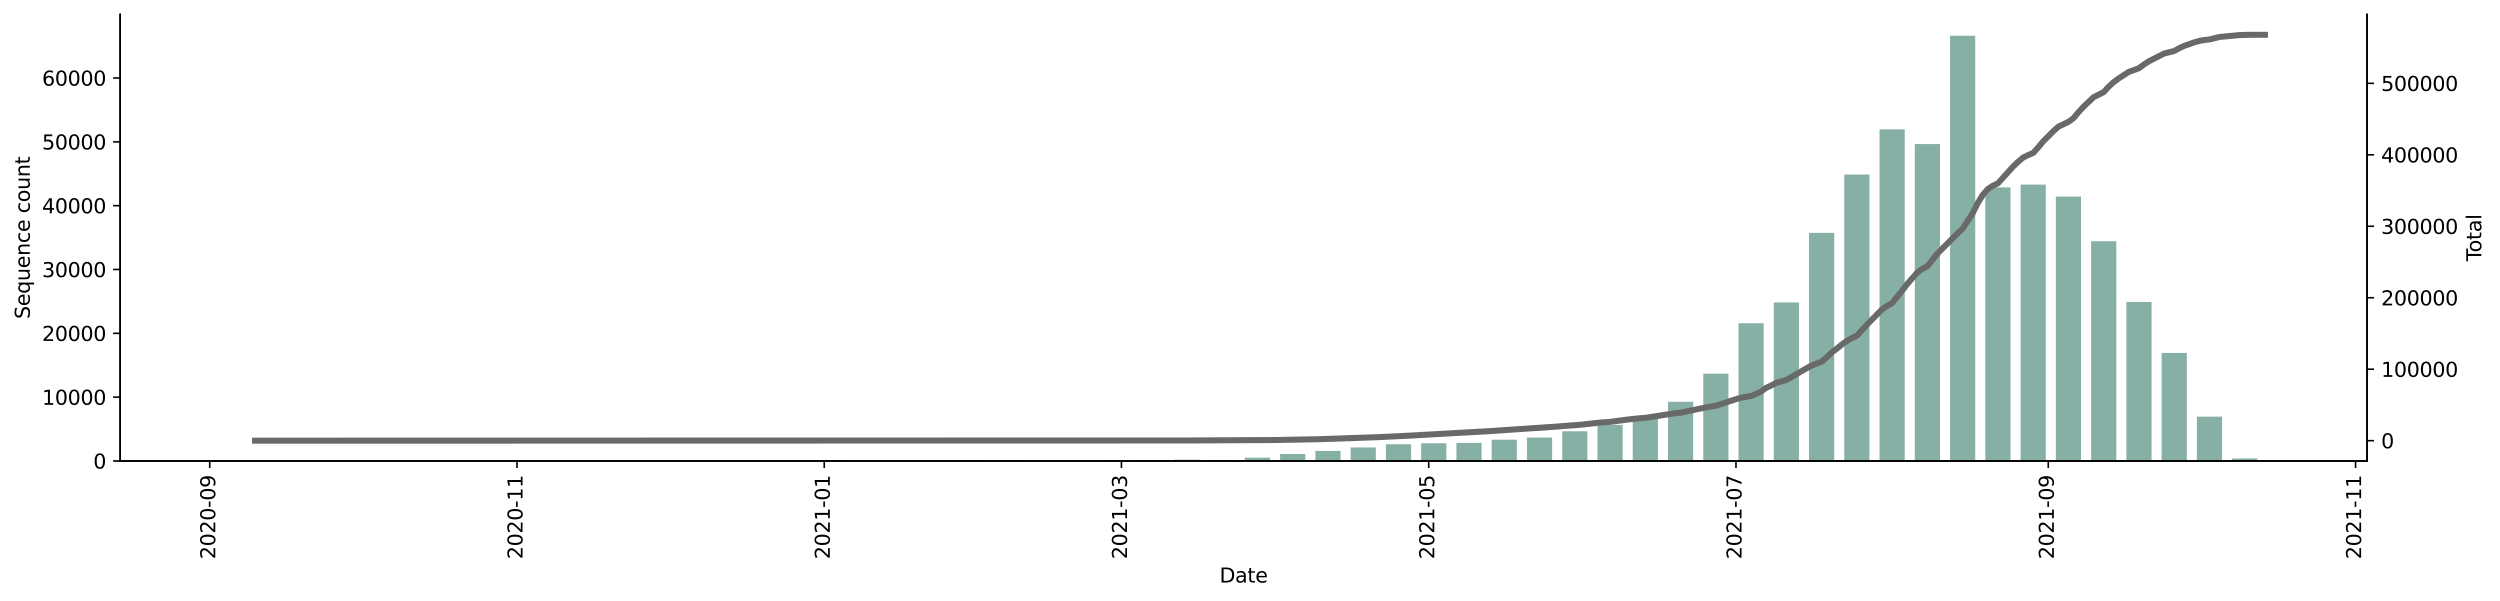 <?xml version="1.0" encoding="utf-8" standalone="no"?>
<!DOCTYPE svg PUBLIC "-//W3C//DTD SVG 1.1//EN"
  "http://www.w3.org/Graphics/SVG/1.1/DTD/svg11.dtd">
<svg height="298.621pt" version="1.1" viewBox="0 0 1241.744 298.621" width="1241.744pt" xmlns="http://www.w3.org/2000/svg" xmlns:xlink="http://www.w3.org/1999/xlink">
 <defs>
  <style type="text/css">*{stroke-linecap:butt;stroke-linejoin:round;}</style>
 </defs>
 <g id="figure_1">
  <g id="patch_1">
   <path d="M 0 298.621 
L 1241.744 298.621 
L 1241.744 0 
L 0 0 
z
" style="fill:#ffffff;"/>
  </g>
  <g id="axes_1">
   <g id="patch_2">
    <path d="M 59.691 228.96 
L 1175.691 228.96 
L 1175.691 7.2 
L 59.691 7.2 
z
" style="fill:#ffffff;"/>
   </g>
   <g id="patch_3">
    <path clip-path="url(#p33ea814813)" d="M 110.418 228.96 
L 122.928 228.96 
L 122.928 228.957 
L 110.418 228.957 
z
" style="fill:#86b0a6;"/>
   </g>
   <g id="patch_4">
    <path clip-path="url(#p33ea814813)" d="M 145.445 228.96 
L 157.955 228.96 
L 157.955 228.957 
L 145.445 228.957 
z
" style="fill:#86b0a6;"/>
   </g>
   <g id="patch_5">
    <path clip-path="url(#p33ea814813)" d="M 233.014 228.96 
L 245.524 228.96 
L 245.524 228.957 
L 233.014 228.957 
z
" style="fill:#86b0a6;"/>
   </g>
   <g id="patch_6">
    <path clip-path="url(#p33ea814813)" d="M 250.528 228.96 
L 263.038 228.96 
L 263.038 228.957 
L 250.528 228.957 
z
" style="fill:#86b0a6;"/>
   </g>
   <g id="patch_7">
    <path clip-path="url(#p33ea814813)" d="M 268.041 228.96 
L 280.551 228.96 
L 280.551 228.957 
L 268.041 228.957 
z
" style="fill:#86b0a6;"/>
   </g>
   <g id="patch_8">
    <path clip-path="url(#p33ea814813)" d="M 285.555 228.96 
L 298.065 228.96 
L 298.065 228.957 
L 285.555 228.957 
z
" style="fill:#86b0a6;"/>
   </g>
   <g id="patch_9">
    <path clip-path="url(#p33ea814813)" d="M 320.583 228.96 
L 333.092 228.96 
L 333.092 228.957 
L 320.583 228.957 
z
" style="fill:#86b0a6;"/>
   </g>
   <g id="patch_10">
    <path clip-path="url(#p33ea814813)" d="M 338.096 228.96 
L 350.606 228.96 
L 350.606 228.954 
L 338.096 228.954 
z
" style="fill:#86b0a6;"/>
   </g>
   <g id="patch_11">
    <path clip-path="url(#p33ea814813)" d="M 355.61 228.96 
L 368.12 228.96 
L 368.12 228.957 
L 355.61 228.957 
z
" style="fill:#86b0a6;"/>
   </g>
   <g id="patch_12">
    <path clip-path="url(#p33ea814813)" d="M 373.124 228.96 
L 385.634 228.96 
L 385.634 228.957 
L 373.124 228.957 
z
" style="fill:#86b0a6;"/>
   </g>
   <g id="patch_13">
    <path clip-path="url(#p33ea814813)" d="M 408.151 228.96 
L 420.661 228.96 
L 420.661 228.852 
L 408.151 228.852 
z
" style="fill:#86b0a6;"/>
   </g>
   <g id="patch_14">
    <path clip-path="url(#p33ea814813)" d="M 425.665 228.96 
L 438.175 228.96 
L 438.175 228.954 
L 425.665 228.954 
z
" style="fill:#86b0a6;"/>
   </g>
   <g id="patch_15">
    <path clip-path="url(#p33ea814813)" d="M 443.179 228.96 
L 455.689 228.96 
L 455.689 228.954 
L 443.179 228.954 
z
" style="fill:#86b0a6;"/>
   </g>
   <g id="patch_16">
    <path clip-path="url(#p33ea814813)" d="M 460.693 228.96 
L 473.202 228.96 
L 473.202 228.938 
L 460.693 228.938 
z
" style="fill:#86b0a6;"/>
   </g>
   <g id="patch_17">
    <path clip-path="url(#p33ea814813)" d="M 478.206 228.96 
L 490.716 228.96 
L 490.716 228.916 
L 478.206 228.916 
z
" style="fill:#86b0a6;"/>
   </g>
   <g id="patch_18">
    <path clip-path="url(#p33ea814813)" d="M 495.72 228.96 
L 508.23 228.96 
L 508.23 228.805 
L 495.72 228.805 
z
" style="fill:#86b0a6;"/>
   </g>
   <g id="patch_19">
    <path clip-path="url(#p33ea814813)" d="M 513.234 228.96 
L 525.744 228.96 
L 525.744 228.957 
L 513.234 228.957 
z
" style="fill:#86b0a6;"/>
   </g>
   <g id="patch_20">
    <path clip-path="url(#p33ea814813)" d="M 530.747 228.96 
L 543.257 228.96 
L 543.257 228.941 
L 530.747 228.941 
z
" style="fill:#86b0a6;"/>
   </g>
   <g id="patch_21">
    <path clip-path="url(#p33ea814813)" d="M 548.261 228.96 
L 560.771 228.96 
L 560.771 228.83 
L 548.261 228.83 
z
" style="fill:#86b0a6;"/>
   </g>
   <g id="patch_22">
    <path clip-path="url(#p33ea814813)" d="M 565.775 228.96 
L 578.285 228.96 
L 578.285 228.64 
L 565.775 228.64 
z
" style="fill:#86b0a6;"/>
   </g>
   <g id="patch_23">
    <path clip-path="url(#p33ea814813)" d="M 583.289 228.96 
L 595.798 228.96 
L 595.798 228.329 
L 583.289 228.329 
z
" style="fill:#86b0a6;"/>
   </g>
   <g id="patch_24">
    <path clip-path="url(#p33ea814813)" d="M 600.802 228.96 
L 613.312 228.96 
L 613.312 228.437 
L 600.802 228.437 
z
" style="fill:#86b0a6;"/>
   </g>
   <g id="patch_25">
    <path clip-path="url(#p33ea814813)" d="M 618.316 228.96 
L 630.826 228.96 
L 630.826 227.337 
L 618.316 227.337 
z
" style="fill:#86b0a6;"/>
   </g>
   <g id="patch_26">
    <path clip-path="url(#p33ea814813)" d="M 635.83 228.96 
L 648.34 228.96 
L 648.34 225.498 
L 635.83 225.498 
z
" style="fill:#86b0a6;"/>
   </g>
   <g id="patch_27">
    <path clip-path="url(#p33ea814813)" d="M 653.344 228.96 
L 665.853 228.96 
L 665.853 223.97 
L 653.344 223.97 
z
" style="fill:#86b0a6;"/>
   </g>
   <g id="patch_28">
    <path clip-path="url(#p33ea814813)" d="M 670.857 228.96 
L 683.367 228.96 
L 683.367 222.252 
L 670.857 222.252 
z
" style="fill:#86b0a6;"/>
   </g>
   <g id="patch_29">
    <path clip-path="url(#p33ea814813)" d="M 688.371 228.96 
L 700.881 228.96 
L 700.881 220.66 
L 688.371 220.66 
z
" style="fill:#86b0a6;"/>
   </g>
   <g id="patch_30">
    <path clip-path="url(#p33ea814813)" d="M 705.885 228.96 
L 718.395 228.96 
L 718.395 220.169 
L 705.885 220.169 
z
" style="fill:#86b0a6;"/>
   </g>
   <g id="patch_31">
    <path clip-path="url(#p33ea814813)" d="M 723.399 228.96 
L 735.908 228.96 
L 735.908 219.966 
L 723.399 219.966 
z
" style="fill:#86b0a6;"/>
   </g>
   <g id="patch_32">
    <path clip-path="url(#p33ea814813)" d="M 740.912 228.96 
L 753.422 228.96 
L 753.422 218.384 
L 740.912 218.384 
z
" style="fill:#86b0a6;"/>
   </g>
   <g id="patch_33">
    <path clip-path="url(#p33ea814813)" d="M 758.426 228.96 
L 770.936 228.96 
L 770.936 217.335 
L 758.426 217.335 
z
" style="fill:#86b0a6;"/>
   </g>
   <g id="patch_34">
    <path clip-path="url(#p33ea814813)" d="M 775.94 228.96 
L 788.45 228.96 
L 788.45 214.225 
L 775.94 214.225 
z
" style="fill:#86b0a6;"/>
   </g>
   <g id="patch_35">
    <path clip-path="url(#p33ea814813)" d="M 793.453 228.96 
L 805.963 228.96 
L 805.963 211.033 
L 793.453 211.033 
z
" style="fill:#86b0a6;"/>
   </g>
   <g id="patch_36">
    <path clip-path="url(#p33ea814813)" d="M 810.967 228.96 
L 823.477 228.96 
L 823.477 206.632 
L 810.967 206.632 
z
" style="fill:#86b0a6;"/>
   </g>
   <g id="patch_37">
    <path clip-path="url(#p33ea814813)" d="M 828.481 228.96 
L 840.991 228.96 
L 840.991 199.573 
L 828.481 199.573 
z
" style="fill:#86b0a6;"/>
   </g>
   <g id="patch_38">
    <path clip-path="url(#p33ea814813)" d="M 845.995 228.96 
L 858.504 228.96 
L 858.504 185.602 
L 845.995 185.602 
z
" style="fill:#86b0a6;"/>
   </g>
   <g id="patch_39">
    <path clip-path="url(#p33ea814813)" d="M 863.508 228.96 
L 876.018 228.96 
L 876.018 160.538 
L 863.508 160.538 
z
" style="fill:#86b0a6;"/>
   </g>
   <g id="patch_40">
    <path clip-path="url(#p33ea814813)" d="M 881.022 228.96 
L 893.532 228.96 
L 893.532 150.222 
L 881.022 150.222 
z
" style="fill:#86b0a6;"/>
   </g>
   <g id="patch_41">
    <path clip-path="url(#p33ea814813)" d="M 898.536 228.96 
L 911.046 228.96 
L 911.046 115.671 
L 898.536 115.671 
z
" style="fill:#86b0a6;"/>
   </g>
   <g id="patch_42">
    <path clip-path="url(#p33ea814813)" d="M 916.05 228.96 
L 928.559 228.96 
L 928.559 86.692 
L 916.05 86.692 
z
" style="fill:#86b0a6;"/>
   </g>
   <g id="patch_43">
    <path clip-path="url(#p33ea814813)" d="M 933.563 228.96 
L 946.073 228.96 
L 946.073 64.225 
L 933.563 64.225 
z
" style="fill:#86b0a6;"/>
   </g>
   <g id="patch_44">
    <path clip-path="url(#p33ea814813)" d="M 951.077 228.96 
L 963.587 228.96 
L 963.587 71.551 
L 951.077 71.551 
z
" style="fill:#86b0a6;"/>
   </g>
   <g id="patch_45">
    <path clip-path="url(#p33ea814813)" d="M 968.591 228.96 
L 981.101 228.96 
L 981.101 17.76 
L 968.591 17.76 
z
" style="fill:#86b0a6;"/>
   </g>
   <g id="patch_46">
    <path clip-path="url(#p33ea814813)" d="M 986.104 228.96 
L 998.614 228.96 
L 998.614 93.093 
L 986.104 93.093 
z
" style="fill:#86b0a6;"/>
   </g>
   <g id="patch_47">
    <path clip-path="url(#p33ea814813)" d="M 1003.618 228.96 
L 1016.128 228.96 
L 1016.128 91.676 
L 1003.618 91.676 
z
" style="fill:#86b0a6;"/>
   </g>
   <g id="patch_48">
    <path clip-path="url(#p33ea814813)" d="M 1021.132 228.96 
L 1033.642 228.96 
L 1033.642 97.661 
L 1021.132 97.661 
z
" style="fill:#86b0a6;"/>
   </g>
   <g id="patch_49">
    <path clip-path="url(#p33ea814813)" d="M 1038.646 228.96 
L 1051.155 228.96 
L 1051.155 119.814 
L 1038.646 119.814 
z
" style="fill:#86b0a6;"/>
   </g>
   <g id="patch_50">
    <path clip-path="url(#p33ea814813)" d="M 1056.159 228.96 
L 1068.669 228.96 
L 1068.669 149.966 
L 1056.159 149.966 
z
" style="fill:#86b0a6;"/>
   </g>
   <g id="patch_51">
    <path clip-path="url(#p33ea814813)" d="M 1073.673 228.96 
L 1086.183 228.96 
L 1086.183 175.299 
L 1073.673 175.299 
z
" style="fill:#86b0a6;"/>
   </g>
   <g id="patch_52">
    <path clip-path="url(#p33ea814813)" d="M 1091.187 228.96 
L 1103.697 228.96 
L 1103.697 206.956 
L 1091.187 206.956 
z
" style="fill:#86b0a6;"/>
   </g>
   <g id="patch_53">
    <path clip-path="url(#p33ea814813)" d="M 1108.701 228.96 
L 1121.21 228.96 
L 1121.21 227.714 
L 1108.701 227.714 
z
" style="fill:#86b0a6;"/>
   </g>
   <g id="matplotlib.axis_1">
    <g id="xtick_1">
     <g id="line2d_1">
      <defs>
       <path d="M 0 0 
L 0 3.5 
" id="m751af3c8fa" style="stroke:#000000;stroke-width:0.8;"/>
      </defs>
      <g>
       <use style="stroke:#000000;stroke-width:0.8;" x="104.163" xlink:href="#m751af3c8fa" y="228.96"/>
      </g>
     </g>
     <g id="text_1">
      <!-- 2020-09 -->
      <g transform="translate(106.922 277.743)rotate(-90)scale(0.1 -0.1)">
       <defs>
        <path d="M 1228 531 
L 3431 531 
L 3431 0 
L 469 0 
L 469 531 
Q 828 903 1448 1529 
Q 2069 2156 2228 2338 
Q 2531 2678 2651 2914 
Q 2772 3150 2772 3378 
Q 2772 3750 2511 3984 
Q 2250 4219 1831 4219 
Q 1534 4219 1204 4116 
Q 875 4013 500 3803 
L 500 4441 
Q 881 4594 1212 4672 
Q 1544 4750 1819 4750 
Q 2544 4750 2975 4387 
Q 3406 4025 3406 3419 
Q 3406 3131 3298 2873 
Q 3191 2616 2906 2266 
Q 2828 2175 2409 1742 
Q 1991 1309 1228 531 
z
" id="DejaVuSans-32" transform="scale(0.016)"/>
        <path d="M 2034 4250 
Q 1547 4250 1301 3770 
Q 1056 3291 1056 2328 
Q 1056 1369 1301 889 
Q 1547 409 2034 409 
Q 2525 409 2770 889 
Q 3016 1369 3016 2328 
Q 3016 3291 2770 3770 
Q 2525 4250 2034 4250 
z
M 2034 4750 
Q 2819 4750 3233 4129 
Q 3647 3509 3647 2328 
Q 3647 1150 3233 529 
Q 2819 -91 2034 -91 
Q 1250 -91 836 529 
Q 422 1150 422 2328 
Q 422 3509 836 4129 
Q 1250 4750 2034 4750 
z
" id="DejaVuSans-30" transform="scale(0.016)"/>
        <path d="M 313 2009 
L 1997 2009 
L 1997 1497 
L 313 1497 
L 313 2009 
z
" id="DejaVuSans-2d" transform="scale(0.016)"/>
        <path d="M 703 97 
L 703 672 
Q 941 559 1184 500 
Q 1428 441 1663 441 
Q 2288 441 2617 861 
Q 2947 1281 2994 2138 
Q 2813 1869 2534 1725 
Q 2256 1581 1919 1581 
Q 1219 1581 811 2004 
Q 403 2428 403 3163 
Q 403 3881 828 4315 
Q 1253 4750 1959 4750 
Q 2769 4750 3195 4129 
Q 3622 3509 3622 2328 
Q 3622 1225 3098 567 
Q 2575 -91 1691 -91 
Q 1453 -91 1209 -44 
Q 966 3 703 97 
z
M 1959 2075 
Q 2384 2075 2632 2365 
Q 2881 2656 2881 3163 
Q 2881 3666 2632 3958 
Q 2384 4250 1959 4250 
Q 1534 4250 1286 3958 
Q 1038 3666 1038 3163 
Q 1038 2656 1286 2365 
Q 1534 2075 1959 2075 
z
" id="DejaVuSans-39" transform="scale(0.016)"/>
       </defs>
       <use xlink:href="#DejaVuSans-32"/>
       <use x="63.623" xlink:href="#DejaVuSans-30"/>
       <use x="127.246" xlink:href="#DejaVuSans-32"/>
       <use x="190.869" xlink:href="#DejaVuSans-30"/>
       <use x="254.492" xlink:href="#DejaVuSans-2d"/>
       <use x="290.576" xlink:href="#DejaVuSans-30"/>
       <use x="354.199" xlink:href="#DejaVuSans-39"/>
      </g>
     </g>
    </g>
    <g id="xtick_2">
     <g id="line2d_2">
      <g>
       <use style="stroke:#000000;stroke-width:0.8;" x="256.783" xlink:href="#m751af3c8fa" y="228.96"/>
      </g>
     </g>
     <g id="text_2">
      <!-- 2020-11 -->
      <g transform="translate(259.542 277.743)rotate(-90)scale(0.1 -0.1)">
       <defs>
        <path d="M 794 531 
L 1825 531 
L 1825 4091 
L 703 3866 
L 703 4441 
L 1819 4666 
L 2450 4666 
L 2450 531 
L 3481 531 
L 3481 0 
L 794 0 
L 794 531 
z
" id="DejaVuSans-31" transform="scale(0.016)"/>
       </defs>
       <use xlink:href="#DejaVuSans-32"/>
       <use x="63.623" xlink:href="#DejaVuSans-30"/>
       <use x="127.246" xlink:href="#DejaVuSans-32"/>
       <use x="190.869" xlink:href="#DejaVuSans-30"/>
       <use x="254.492" xlink:href="#DejaVuSans-2d"/>
       <use x="290.576" xlink:href="#DejaVuSans-31"/>
       <use x="354.199" xlink:href="#DejaVuSans-31"/>
      </g>
     </g>
    </g>
    <g id="xtick_3">
     <g id="line2d_3">
      <g>
       <use style="stroke:#000000;stroke-width:0.8;" x="409.402" xlink:href="#m751af3c8fa" y="228.96"/>
      </g>
     </g>
     <g id="text_3">
      <!-- 2021-01 -->
      <g transform="translate(412.162 277.743)rotate(-90)scale(0.1 -0.1)">
       <use xlink:href="#DejaVuSans-32"/>
       <use x="63.623" xlink:href="#DejaVuSans-30"/>
       <use x="127.246" xlink:href="#DejaVuSans-32"/>
       <use x="190.869" xlink:href="#DejaVuSans-31"/>
       <use x="254.492" xlink:href="#DejaVuSans-2d"/>
       <use x="290.576" xlink:href="#DejaVuSans-30"/>
       <use x="354.199" xlink:href="#DejaVuSans-31"/>
      </g>
     </g>
    </g>
    <g id="xtick_4">
     <g id="line2d_4">
      <g>
       <use style="stroke:#000000;stroke-width:0.8;" x="557.018" xlink:href="#m751af3c8fa" y="228.96"/>
      </g>
     </g>
     <g id="text_4">
      <!-- 2021-03 -->
      <g transform="translate(559.777 277.743)rotate(-90)scale(0.1 -0.1)">
       <defs>
        <path d="M 2597 2516 
Q 3050 2419 3304 2112 
Q 3559 1806 3559 1356 
Q 3559 666 3084 287 
Q 2609 -91 1734 -91 
Q 1441 -91 1130 -33 
Q 819 25 488 141 
L 488 750 
Q 750 597 1062 519 
Q 1375 441 1716 441 
Q 2309 441 2620 675 
Q 2931 909 2931 1356 
Q 2931 1769 2642 2001 
Q 2353 2234 1838 2234 
L 1294 2234 
L 1294 2753 
L 1863 2753 
Q 2328 2753 2575 2939 
Q 2822 3125 2822 3475 
Q 2822 3834 2567 4026 
Q 2313 4219 1838 4219 
Q 1578 4219 1281 4162 
Q 984 4106 628 3988 
L 628 4550 
Q 988 4650 1302 4700 
Q 1616 4750 1894 4750 
Q 2613 4750 3031 4423 
Q 3450 4097 3450 3541 
Q 3450 3153 3228 2886 
Q 3006 2619 2597 2516 
z
" id="DejaVuSans-33" transform="scale(0.016)"/>
       </defs>
       <use xlink:href="#DejaVuSans-32"/>
       <use x="63.623" xlink:href="#DejaVuSans-30"/>
       <use x="127.246" xlink:href="#DejaVuSans-32"/>
       <use x="190.869" xlink:href="#DejaVuSans-31"/>
       <use x="254.492" xlink:href="#DejaVuSans-2d"/>
       <use x="290.576" xlink:href="#DejaVuSans-30"/>
       <use x="354.199" xlink:href="#DejaVuSans-33"/>
      </g>
     </g>
    </g>
    <g id="xtick_5">
     <g id="line2d_5">
      <g>
       <use style="stroke:#000000;stroke-width:0.8;" x="709.638" xlink:href="#m751af3c8fa" y="228.96"/>
      </g>
     </g>
     <g id="text_5">
      <!-- 2021-05 -->
      <g transform="translate(712.397 277.743)rotate(-90)scale(0.1 -0.1)">
       <defs>
        <path d="M 691 4666 
L 3169 4666 
L 3169 4134 
L 1269 4134 
L 1269 2991 
Q 1406 3038 1543 3061 
Q 1681 3084 1819 3084 
Q 2600 3084 3056 2656 
Q 3513 2228 3513 1497 
Q 3513 744 3044 326 
Q 2575 -91 1722 -91 
Q 1428 -91 1123 -41 
Q 819 9 494 109 
L 494 744 
Q 775 591 1075 516 
Q 1375 441 1709 441 
Q 2250 441 2565 725 
Q 2881 1009 2881 1497 
Q 2881 1984 2565 2268 
Q 2250 2553 1709 2553 
Q 1456 2553 1204 2497 
Q 953 2441 691 2322 
L 691 4666 
z
" id="DejaVuSans-35" transform="scale(0.016)"/>
       </defs>
       <use xlink:href="#DejaVuSans-32"/>
       <use x="63.623" xlink:href="#DejaVuSans-30"/>
       <use x="127.246" xlink:href="#DejaVuSans-32"/>
       <use x="190.869" xlink:href="#DejaVuSans-31"/>
       <use x="254.492" xlink:href="#DejaVuSans-2d"/>
       <use x="290.576" xlink:href="#DejaVuSans-30"/>
       <use x="354.199" xlink:href="#DejaVuSans-35"/>
      </g>
     </g>
    </g>
    <g id="xtick_6">
     <g id="line2d_6">
      <g>
       <use style="stroke:#000000;stroke-width:0.8;" x="862.257" xlink:href="#m751af3c8fa" y="228.96"/>
      </g>
     </g>
     <g id="text_6">
      <!-- 2021-07 -->
      <g transform="translate(865.017 277.743)rotate(-90)scale(0.1 -0.1)">
       <defs>
        <path d="M 525 4666 
L 3525 4666 
L 3525 4397 
L 1831 0 
L 1172 0 
L 2766 4134 
L 525 4134 
L 525 4666 
z
" id="DejaVuSans-37" transform="scale(0.016)"/>
       </defs>
       <use xlink:href="#DejaVuSans-32"/>
       <use x="63.623" xlink:href="#DejaVuSans-30"/>
       <use x="127.246" xlink:href="#DejaVuSans-32"/>
       <use x="190.869" xlink:href="#DejaVuSans-31"/>
       <use x="254.492" xlink:href="#DejaVuSans-2d"/>
       <use x="290.576" xlink:href="#DejaVuSans-30"/>
       <use x="354.199" xlink:href="#DejaVuSans-37"/>
      </g>
     </g>
    </g>
    <g id="xtick_7">
     <g id="line2d_7">
      <g>
       <use style="stroke:#000000;stroke-width:0.8;" x="1017.379" xlink:href="#m751af3c8fa" y="228.96"/>
      </g>
     </g>
     <g id="text_7">
      <!-- 2021-09 -->
      <g transform="translate(1020.138 277.743)rotate(-90)scale(0.1 -0.1)">
       <use xlink:href="#DejaVuSans-32"/>
       <use x="63.623" xlink:href="#DejaVuSans-30"/>
       <use x="127.246" xlink:href="#DejaVuSans-32"/>
       <use x="190.869" xlink:href="#DejaVuSans-31"/>
       <use x="254.492" xlink:href="#DejaVuSans-2d"/>
       <use x="290.576" xlink:href="#DejaVuSans-30"/>
       <use x="354.199" xlink:href="#DejaVuSans-39"/>
      </g>
     </g>
    </g>
    <g id="xtick_8">
     <g id="line2d_8">
      <g>
       <use style="stroke:#000000;stroke-width:0.8;" x="1169.999" xlink:href="#m751af3c8fa" y="228.96"/>
      </g>
     </g>
     <g id="text_8">
      <!-- 2021-11 -->
      <g transform="translate(1172.758 277.743)rotate(-90)scale(0.1 -0.1)">
       <use xlink:href="#DejaVuSans-32"/>
       <use x="63.623" xlink:href="#DejaVuSans-30"/>
       <use x="127.246" xlink:href="#DejaVuSans-32"/>
       <use x="190.869" xlink:href="#DejaVuSans-31"/>
       <use x="254.492" xlink:href="#DejaVuSans-2d"/>
       <use x="290.576" xlink:href="#DejaVuSans-31"/>
       <use x="354.199" xlink:href="#DejaVuSans-31"/>
      </g>
     </g>
    </g>
    <g id="text_9">
     <!-- Date -->
     <g transform="translate(605.74 289.341)scale(0.1 -0.1)">
      <defs>
       <path d="M 1259 4147 
L 1259 519 
L 2022 519 
Q 2988 519 3436 956 
Q 3884 1394 3884 2338 
Q 3884 3275 3436 3711 
Q 2988 4147 2022 4147 
L 1259 4147 
z
M 628 4666 
L 1925 4666 
Q 3281 4666 3915 4102 
Q 4550 3538 4550 2338 
Q 4550 1131 3912 565 
Q 3275 0 1925 0 
L 628 0 
L 628 4666 
z
" id="DejaVuSans-44" transform="scale(0.016)"/>
       <path d="M 2194 1759 
Q 1497 1759 1228 1600 
Q 959 1441 959 1056 
Q 959 750 1161 570 
Q 1363 391 1709 391 
Q 2188 391 2477 730 
Q 2766 1069 2766 1631 
L 2766 1759 
L 2194 1759 
z
M 3341 1997 
L 3341 0 
L 2766 0 
L 2766 531 
Q 2569 213 2275 61 
Q 1981 -91 1556 -91 
Q 1019 -91 701 211 
Q 384 513 384 1019 
Q 384 1609 779 1909 
Q 1175 2209 1959 2209 
L 2766 2209 
L 2766 2266 
Q 2766 2663 2505 2880 
Q 2244 3097 1772 3097 
Q 1472 3097 1187 3025 
Q 903 2953 641 2809 
L 641 3341 
Q 956 3463 1253 3523 
Q 1550 3584 1831 3584 
Q 2591 3584 2966 3190 
Q 3341 2797 3341 1997 
z
" id="DejaVuSans-61" transform="scale(0.016)"/>
       <path d="M 1172 4494 
L 1172 3500 
L 2356 3500 
L 2356 3053 
L 1172 3053 
L 1172 1153 
Q 1172 725 1289 603 
Q 1406 481 1766 481 
L 2356 481 
L 2356 0 
L 1766 0 
Q 1100 0 847 248 
Q 594 497 594 1153 
L 594 3053 
L 172 3053 
L 172 3500 
L 594 3500 
L 594 4494 
L 1172 4494 
z
" id="DejaVuSans-74" transform="scale(0.016)"/>
       <path d="M 3597 1894 
L 3597 1613 
L 953 1613 
Q 991 1019 1311 708 
Q 1631 397 2203 397 
Q 2534 397 2845 478 
Q 3156 559 3463 722 
L 3463 178 
Q 3153 47 2828 -22 
Q 2503 -91 2169 -91 
Q 1331 -91 842 396 
Q 353 884 353 1716 
Q 353 2575 817 3079 
Q 1281 3584 2069 3584 
Q 2775 3584 3186 3129 
Q 3597 2675 3597 1894 
z
M 3022 2063 
Q 3016 2534 2758 2815 
Q 2500 3097 2075 3097 
Q 1594 3097 1305 2825 
Q 1016 2553 972 2059 
L 3022 2063 
z
" id="DejaVuSans-65" transform="scale(0.016)"/>
      </defs>
      <use xlink:href="#DejaVuSans-44"/>
      <use x="77.002" xlink:href="#DejaVuSans-61"/>
      <use x="138.281" xlink:href="#DejaVuSans-74"/>
      <use x="177.49" xlink:href="#DejaVuSans-65"/>
     </g>
    </g>
   </g>
   <g id="matplotlib.axis_2">
    <g id="ytick_1">
     <g id="line2d_9">
      <defs>
       <path d="M 0 0 
L -3.5 0 
" id="me149693f20" style="stroke:#000000;stroke-width:0.8;"/>
      </defs>
      <g>
       <use style="stroke:#000000;stroke-width:0.8;" x="59.691" xlink:href="#me149693f20" y="228.96"/>
      </g>
     </g>
     <g id="text_10">
      <!-- 0 -->
      <g transform="translate(46.328 232.759)scale(0.1 -0.1)">
       <use xlink:href="#DejaVuSans-30"/>
      </g>
     </g>
    </g>
    <g id="ytick_2">
     <g id="line2d_10">
      <g>
       <use style="stroke:#000000;stroke-width:0.8;" x="59.691" xlink:href="#me149693f20" y="197.258"/>
      </g>
     </g>
     <g id="text_11">
      <!-- 10000 -->
      <g transform="translate(20.878 201.058)scale(0.1 -0.1)">
       <use xlink:href="#DejaVuSans-31"/>
       <use x="63.623" xlink:href="#DejaVuSans-30"/>
       <use x="127.246" xlink:href="#DejaVuSans-30"/>
       <use x="190.869" xlink:href="#DejaVuSans-30"/>
       <use x="254.492" xlink:href="#DejaVuSans-30"/>
      </g>
     </g>
    </g>
    <g id="ytick_3">
     <g id="line2d_11">
      <g>
       <use style="stroke:#000000;stroke-width:0.8;" x="59.691" xlink:href="#me149693f20" y="165.557"/>
      </g>
     </g>
     <g id="text_12">
      <!-- 20000 -->
      <g transform="translate(20.878 169.356)scale(0.1 -0.1)">
       <use xlink:href="#DejaVuSans-32"/>
       <use x="63.623" xlink:href="#DejaVuSans-30"/>
       <use x="127.246" xlink:href="#DejaVuSans-30"/>
       <use x="190.869" xlink:href="#DejaVuSans-30"/>
       <use x="254.492" xlink:href="#DejaVuSans-30"/>
      </g>
     </g>
    </g>
    <g id="ytick_4">
     <g id="line2d_12">
      <g>
       <use style="stroke:#000000;stroke-width:0.8;" x="59.691" xlink:href="#me149693f20" y="133.855"/>
      </g>
     </g>
     <g id="text_13">
      <!-- 30000 -->
      <g transform="translate(20.878 137.654)scale(0.1 -0.1)">
       <use xlink:href="#DejaVuSans-33"/>
       <use x="63.623" xlink:href="#DejaVuSans-30"/>
       <use x="127.246" xlink:href="#DejaVuSans-30"/>
       <use x="190.869" xlink:href="#DejaVuSans-30"/>
       <use x="254.492" xlink:href="#DejaVuSans-30"/>
      </g>
     </g>
    </g>
    <g id="ytick_5">
     <g id="line2d_13">
      <g>
       <use style="stroke:#000000;stroke-width:0.8;" x="59.691" xlink:href="#me149693f20" y="102.153"/>
      </g>
     </g>
     <g id="text_14">
      <!-- 40000 -->
      <g transform="translate(20.878 105.952)scale(0.1 -0.1)">
       <defs>
        <path d="M 2419 4116 
L 825 1625 
L 2419 1625 
L 2419 4116 
z
M 2253 4666 
L 3047 4666 
L 3047 1625 
L 3713 1625 
L 3713 1100 
L 3047 1100 
L 3047 0 
L 2419 0 
L 2419 1100 
L 313 1100 
L 313 1709 
L 2253 4666 
z
" id="DejaVuSans-34" transform="scale(0.016)"/>
       </defs>
       <use xlink:href="#DejaVuSans-34"/>
       <use x="63.623" xlink:href="#DejaVuSans-30"/>
       <use x="127.246" xlink:href="#DejaVuSans-30"/>
       <use x="190.869" xlink:href="#DejaVuSans-30"/>
       <use x="254.492" xlink:href="#DejaVuSans-30"/>
      </g>
     </g>
    </g>
    <g id="ytick_6">
     <g id="line2d_14">
      <g>
       <use style="stroke:#000000;stroke-width:0.8;" x="59.691" xlink:href="#me149693f20" y="70.451"/>
      </g>
     </g>
     <g id="text_15">
      <!-- 50000 -->
      <g transform="translate(20.878 74.251)scale(0.1 -0.1)">
       <use xlink:href="#DejaVuSans-35"/>
       <use x="63.623" xlink:href="#DejaVuSans-30"/>
       <use x="127.246" xlink:href="#DejaVuSans-30"/>
       <use x="190.869" xlink:href="#DejaVuSans-30"/>
       <use x="254.492" xlink:href="#DejaVuSans-30"/>
      </g>
     </g>
    </g>
    <g id="ytick_7">
     <g id="line2d_15">
      <g>
       <use style="stroke:#000000;stroke-width:0.8;" x="59.691" xlink:href="#me149693f20" y="38.75"/>
      </g>
     </g>
     <g id="text_16">
      <!-- 60000 -->
      <g transform="translate(20.878 42.549)scale(0.1 -0.1)">
       <defs>
        <path d="M 2113 2584 
Q 1688 2584 1439 2293 
Q 1191 2003 1191 1497 
Q 1191 994 1439 701 
Q 1688 409 2113 409 
Q 2538 409 2786 701 
Q 3034 994 3034 1497 
Q 3034 2003 2786 2293 
Q 2538 2584 2113 2584 
z
M 3366 4563 
L 3366 3988 
Q 3128 4100 2886 4159 
Q 2644 4219 2406 4219 
Q 1781 4219 1451 3797 
Q 1122 3375 1075 2522 
Q 1259 2794 1537 2939 
Q 1816 3084 2150 3084 
Q 2853 3084 3261 2657 
Q 3669 2231 3669 1497 
Q 3669 778 3244 343 
Q 2819 -91 2113 -91 
Q 1303 -91 875 529 
Q 447 1150 447 2328 
Q 447 3434 972 4092 
Q 1497 4750 2381 4750 
Q 2619 4750 2861 4703 
Q 3103 4656 3366 4563 
z
" id="DejaVuSans-36" transform="scale(0.016)"/>
       </defs>
       <use xlink:href="#DejaVuSans-36"/>
       <use x="63.623" xlink:href="#DejaVuSans-30"/>
       <use x="127.246" xlink:href="#DejaVuSans-30"/>
       <use x="190.869" xlink:href="#DejaVuSans-30"/>
       <use x="254.492" xlink:href="#DejaVuSans-30"/>
      </g>
     </g>
    </g>
    <g id="text_17">
     <!-- Sequence count -->
     <g transform="translate(14.798 158.44)rotate(-90)scale(0.1 -0.1)">
      <defs>
       <path d="M 3425 4513 
L 3425 3897 
Q 3066 4069 2747 4153 
Q 2428 4238 2131 4238 
Q 1616 4238 1336 4038 
Q 1056 3838 1056 3469 
Q 1056 3159 1242 3001 
Q 1428 2844 1947 2747 
L 2328 2669 
Q 3034 2534 3370 2195 
Q 3706 1856 3706 1288 
Q 3706 609 3251 259 
Q 2797 -91 1919 -91 
Q 1588 -91 1214 -16 
Q 841 59 441 206 
L 441 856 
Q 825 641 1194 531 
Q 1563 422 1919 422 
Q 2459 422 2753 634 
Q 3047 847 3047 1241 
Q 3047 1584 2836 1778 
Q 2625 1972 2144 2069 
L 1759 2144 
Q 1053 2284 737 2584 
Q 422 2884 422 3419 
Q 422 4038 858 4394 
Q 1294 4750 2059 4750 
Q 2388 4750 2728 4690 
Q 3069 4631 3425 4513 
z
" id="DejaVuSans-53" transform="scale(0.016)"/>
       <path d="M 947 1747 
Q 947 1113 1208 752 
Q 1469 391 1925 391 
Q 2381 391 2643 752 
Q 2906 1113 2906 1747 
Q 2906 2381 2643 2742 
Q 2381 3103 1925 3103 
Q 1469 3103 1208 2742 
Q 947 2381 947 1747 
z
M 2906 525 
Q 2725 213 2448 61 
Q 2172 -91 1784 -91 
Q 1150 -91 751 415 
Q 353 922 353 1747 
Q 353 2572 751 3078 
Q 1150 3584 1784 3584 
Q 2172 3584 2448 3432 
Q 2725 3281 2906 2969 
L 2906 3500 
L 3481 3500 
L 3481 -1331 
L 2906 -1331 
L 2906 525 
z
" id="DejaVuSans-71" transform="scale(0.016)"/>
       <path d="M 544 1381 
L 544 3500 
L 1119 3500 
L 1119 1403 
Q 1119 906 1312 657 
Q 1506 409 1894 409 
Q 2359 409 2629 706 
Q 2900 1003 2900 1516 
L 2900 3500 
L 3475 3500 
L 3475 0 
L 2900 0 
L 2900 538 
Q 2691 219 2414 64 
Q 2138 -91 1772 -91 
Q 1169 -91 856 284 
Q 544 659 544 1381 
z
M 1991 3584 
L 1991 3584 
z
" id="DejaVuSans-75" transform="scale(0.016)"/>
       <path d="M 3513 2113 
L 3513 0 
L 2938 0 
L 2938 2094 
Q 2938 2591 2744 2837 
Q 2550 3084 2163 3084 
Q 1697 3084 1428 2787 
Q 1159 2491 1159 1978 
L 1159 0 
L 581 0 
L 581 3500 
L 1159 3500 
L 1159 2956 
Q 1366 3272 1645 3428 
Q 1925 3584 2291 3584 
Q 2894 3584 3203 3211 
Q 3513 2838 3513 2113 
z
" id="DejaVuSans-6e" transform="scale(0.016)"/>
       <path d="M 3122 3366 
L 3122 2828 
Q 2878 2963 2633 3030 
Q 2388 3097 2138 3097 
Q 1578 3097 1268 2742 
Q 959 2388 959 1747 
Q 959 1106 1268 751 
Q 1578 397 2138 397 
Q 2388 397 2633 464 
Q 2878 531 3122 666 
L 3122 134 
Q 2881 22 2623 -34 
Q 2366 -91 2075 -91 
Q 1284 -91 818 406 
Q 353 903 353 1747 
Q 353 2603 823 3093 
Q 1294 3584 2113 3584 
Q 2378 3584 2631 3529 
Q 2884 3475 3122 3366 
z
" id="DejaVuSans-63" transform="scale(0.016)"/>
       <path id="DejaVuSans-20" transform="scale(0.016)"/>
       <path d="M 1959 3097 
Q 1497 3097 1228 2736 
Q 959 2375 959 1747 
Q 959 1119 1226 758 
Q 1494 397 1959 397 
Q 2419 397 2687 759 
Q 2956 1122 2956 1747 
Q 2956 2369 2687 2733 
Q 2419 3097 1959 3097 
z
M 1959 3584 
Q 2709 3584 3137 3096 
Q 3566 2609 3566 1747 
Q 3566 888 3137 398 
Q 2709 -91 1959 -91 
Q 1206 -91 779 398 
Q 353 888 353 1747 
Q 353 2609 779 3096 
Q 1206 3584 1959 3584 
z
" id="DejaVuSans-6f" transform="scale(0.016)"/>
      </defs>
      <use xlink:href="#DejaVuSans-53"/>
      <use x="63.477" xlink:href="#DejaVuSans-65"/>
      <use x="125" xlink:href="#DejaVuSans-71"/>
      <use x="188.477" xlink:href="#DejaVuSans-75"/>
      <use x="251.855" xlink:href="#DejaVuSans-65"/>
      <use x="313.379" xlink:href="#DejaVuSans-6e"/>
      <use x="376.758" xlink:href="#DejaVuSans-63"/>
      <use x="431.738" xlink:href="#DejaVuSans-65"/>
      <use x="493.262" xlink:href="#DejaVuSans-20"/>
      <use x="525.049" xlink:href="#DejaVuSans-63"/>
      <use x="580.029" xlink:href="#DejaVuSans-6f"/>
      <use x="641.211" xlink:href="#DejaVuSans-75"/>
      <use x="704.59" xlink:href="#DejaVuSans-6e"/>
      <use x="767.969" xlink:href="#DejaVuSans-74"/>
     </g>
    </g>
   </g>
   <g id="patch_54">
    <path d="M 59.691 228.96 
L 59.691 7.2 
" style="fill:none;stroke:#000000;stroke-linecap:square;stroke-linejoin:miter;stroke-width:0.8;"/>
   </g>
   <g id="patch_55">
    <path d="M 1175.691 228.96 
L 1175.691 7.2 
" style="fill:none;stroke:#000000;stroke-linecap:square;stroke-linejoin:miter;stroke-width:0.8;"/>
   </g>
   <g id="patch_56">
    <path d="M 59.691 228.96 
L 1175.691 228.96 
" style="fill:none;stroke:#000000;stroke-linecap:square;stroke-linejoin:miter;stroke-width:0.8;"/>
   </g>
  </g>
  <g id="axes_2">
   <g id="matplotlib.axis_3">
    <g id="ytick_8">
     <g id="line2d_16">
      <defs>
       <path d="M 0 0 
L 3.5 0 
" id="m12aeabf2a7" style="stroke:#000000;stroke-width:0.8;"/>
      </defs>
      <g>
       <use style="stroke:#000000;stroke-width:0.8;" x="1175.691" xlink:href="#m12aeabf2a7" y="218.88"/>
      </g>
     </g>
     <g id="text_18">
      <!-- 0 -->
      <g transform="translate(1182.691 222.68)scale(0.1 -0.1)">
       <use xlink:href="#DejaVuSans-30"/>
      </g>
     </g>
    </g>
    <g id="ytick_9">
     <g id="line2d_17">
      <g>
       <use style="stroke:#000000;stroke-width:0.8;" x="1175.691" xlink:href="#m12aeabf2a7" y="183.382"/>
      </g>
     </g>
     <g id="text_19">
      <!-- 100000 -->
      <g transform="translate(1182.691 187.181)scale(0.1 -0.1)">
       <use xlink:href="#DejaVuSans-31"/>
       <use x="63.623" xlink:href="#DejaVuSans-30"/>
       <use x="127.246" xlink:href="#DejaVuSans-30"/>
       <use x="190.869" xlink:href="#DejaVuSans-30"/>
       <use x="254.492" xlink:href="#DejaVuSans-30"/>
       <use x="318.115" xlink:href="#DejaVuSans-30"/>
      </g>
     </g>
    </g>
    <g id="ytick_10">
     <g id="line2d_18">
      <g>
       <use style="stroke:#000000;stroke-width:0.8;" x="1175.691" xlink:href="#m12aeabf2a7" y="147.883"/>
      </g>
     </g>
     <g id="text_20">
      <!-- 200000 -->
      <g transform="translate(1182.691 151.682)scale(0.1 -0.1)">
       <use xlink:href="#DejaVuSans-32"/>
       <use x="63.623" xlink:href="#DejaVuSans-30"/>
       <use x="127.246" xlink:href="#DejaVuSans-30"/>
       <use x="190.869" xlink:href="#DejaVuSans-30"/>
       <use x="254.492" xlink:href="#DejaVuSans-30"/>
       <use x="318.115" xlink:href="#DejaVuSans-30"/>
      </g>
     </g>
    </g>
    <g id="ytick_11">
     <g id="line2d_19">
      <g>
       <use style="stroke:#000000;stroke-width:0.8;" x="1175.691" xlink:href="#m12aeabf2a7" y="112.384"/>
      </g>
     </g>
     <g id="text_21">
      <!-- 300000 -->
      <g transform="translate(1182.691 116.183)scale(0.1 -0.1)">
       <use xlink:href="#DejaVuSans-33"/>
       <use x="63.623" xlink:href="#DejaVuSans-30"/>
       <use x="127.246" xlink:href="#DejaVuSans-30"/>
       <use x="190.869" xlink:href="#DejaVuSans-30"/>
       <use x="254.492" xlink:href="#DejaVuSans-30"/>
       <use x="318.115" xlink:href="#DejaVuSans-30"/>
      </g>
     </g>
    </g>
    <g id="ytick_12">
     <g id="line2d_20">
      <g>
       <use style="stroke:#000000;stroke-width:0.8;" x="1175.691" xlink:href="#m12aeabf2a7" y="76.886"/>
      </g>
     </g>
     <g id="text_22">
      <!-- 400000 -->
      <g transform="translate(1182.691 80.685)scale(0.1 -0.1)">
       <use xlink:href="#DejaVuSans-34"/>
       <use x="63.623" xlink:href="#DejaVuSans-30"/>
       <use x="127.246" xlink:href="#DejaVuSans-30"/>
       <use x="190.869" xlink:href="#DejaVuSans-30"/>
       <use x="254.492" xlink:href="#DejaVuSans-30"/>
       <use x="318.115" xlink:href="#DejaVuSans-30"/>
      </g>
     </g>
    </g>
    <g id="ytick_13">
     <g id="line2d_21">
      <g>
       <use style="stroke:#000000;stroke-width:0.8;" x="1175.691" xlink:href="#m12aeabf2a7" y="41.387"/>
      </g>
     </g>
     <g id="text_23">
      <!-- 500000 -->
      <g transform="translate(1182.691 45.186)scale(0.1 -0.1)">
       <use xlink:href="#DejaVuSans-35"/>
       <use x="63.623" xlink:href="#DejaVuSans-30"/>
       <use x="127.246" xlink:href="#DejaVuSans-30"/>
       <use x="190.869" xlink:href="#DejaVuSans-30"/>
       <use x="254.492" xlink:href="#DejaVuSans-30"/>
       <use x="318.115" xlink:href="#DejaVuSans-30"/>
      </g>
     </g>
    </g>
    <g id="text_24">
     <!-- Total -->
     <g transform="translate(1232.464 129.757)rotate(-90)scale(0.1 -0.1)">
      <defs>
       <path d="M -19 4666 
L 3928 4666 
L 3928 4134 
L 2272 4134 
L 2272 0 
L 1638 0 
L 1638 4134 
L -19 4134 
L -19 4666 
z
" id="DejaVuSans-54" transform="scale(0.016)"/>
       <path d="M 603 4863 
L 1178 4863 
L 1178 0 
L 603 0 
L 603 4863 
z
" id="DejaVuSans-6c" transform="scale(0.016)"/>
      </defs>
      <use xlink:href="#DejaVuSans-54"/>
      <use x="44.084" xlink:href="#DejaVuSans-6f"/>
      <use x="105.266" xlink:href="#DejaVuSans-74"/>
      <use x="144.475" xlink:href="#DejaVuSans-61"/>
      <use x="205.754" xlink:href="#DejaVuSans-6c"/>
     </g>
    </g>
   </g>
   <g id="line2d_22">
    <path clip-path="url(#p33ea814813)" d="M 126.681 218.88 
L 592.046 218.777 
L 602.053 218.718 
L 632.077 218.57 
L 654.595 218.166 
L 684.618 217.132 
L 702.132 216.273 
L 724.649 214.988 
L 739.661 214.157 
L 772.187 211.953 
L 779.693 211.37 
L 784.697 211.007 
L 794.704 209.906 
L 799.708 209.541 
L 809.716 208.226 
L 814.72 207.712 
L 817.222 207.538 
L 832.234 205.212 
L 834.736 204.999 
L 847.246 202.357 
L 852.25 201.557 
L 862.257 198.261 
L 864.759 197.538 
L 869.763 196.69 
L 872.265 195.639 
L 874.767 194.425 
L 877.269 192.62 
L 879.771 191.46 
L 882.273 190.161 
L 887.277 188.721 
L 897.285 182.938 
L 899.787 181.558 
L 904.791 179.641 
L 907.293 177.535 
L 909.795 175.082 
L 912.297 173.219 
L 914.799 171.136 
L 917.301 169.333 
L 919.802 167.902 
L 922.304 166.762 
L 927.308 161.267 
L 934.814 153.64 
L 937.316 151.971 
L 939.818 150.492 
L 944.822 144.33 
L 947.324 141.066 
L 952.328 135.332 
L 954.83 133.525 
L 957.332 132.237 
L 962.336 125.911 
L 972.344 115.899 
L 974.846 113.602 
L 979.85 105.841 
L 982.352 100.849 
L 984.853 96.771 
L 987.355 93.88 
L 989.857 92.249 
L 992.359 91.07 
L 999.865 82.772 
L 1002.367 80.378 
L 1004.869 78.267 
L 1007.371 77.035 
L 1009.873 75.962 
L 1012.375 73.209 
L 1014.877 70.184 
L 1019.881 65.179 
L 1022.383 62.919 
L 1027.387 60.525 
L 1029.889 58.725 
L 1032.391 55.686 
L 1034.893 53.015 
L 1039.897 48.26 
L 1044.901 45.761 
L 1047.403 43.023 
L 1049.905 40.75 
L 1052.406 38.905 
L 1057.41 35.69 
L 1062.414 33.881 
L 1064.916 32.01 
L 1067.418 30.387 
L 1074.924 26.573 
L 1079.928 25.318 
L 1082.43 23.904 
L 1084.932 22.772 
L 1089.936 21.012 
L 1092.438 20.306 
L 1094.94 19.883 
L 1097.442 19.584 
L 1102.446 18.351 
L 1112.454 17.42 
L 1117.457 17.289 
L 1124.963 17.28 
L 1124.963 17.28 
" style="fill:none;stroke:#696969;stroke-linecap:square;stroke-width:3;"/>
   </g>
   <g id="patch_57">
    <path d="M 59.691 228.96 
L 59.691 7.2 
" style="fill:none;stroke:#000000;stroke-linecap:square;stroke-linejoin:miter;stroke-width:0.8;"/>
   </g>
   <g id="patch_58">
    <path d="M 1175.691 228.96 
L 1175.691 7.2 
" style="fill:none;stroke:#000000;stroke-linecap:square;stroke-linejoin:miter;stroke-width:0.8;"/>
   </g>
   <g id="patch_59">
    <path d="M 59.691 228.96 
L 1175.691 228.96 
" style="fill:none;stroke:#000000;stroke-linecap:square;stroke-linejoin:miter;stroke-width:0.8;"/>
   </g>
  </g>
 </g>
 <defs>
  <clipPath id="p33ea814813">
   <rect height="221.76" width="1116" x="59.691" y="7.2"/>
  </clipPath>
 </defs>
</svg>
